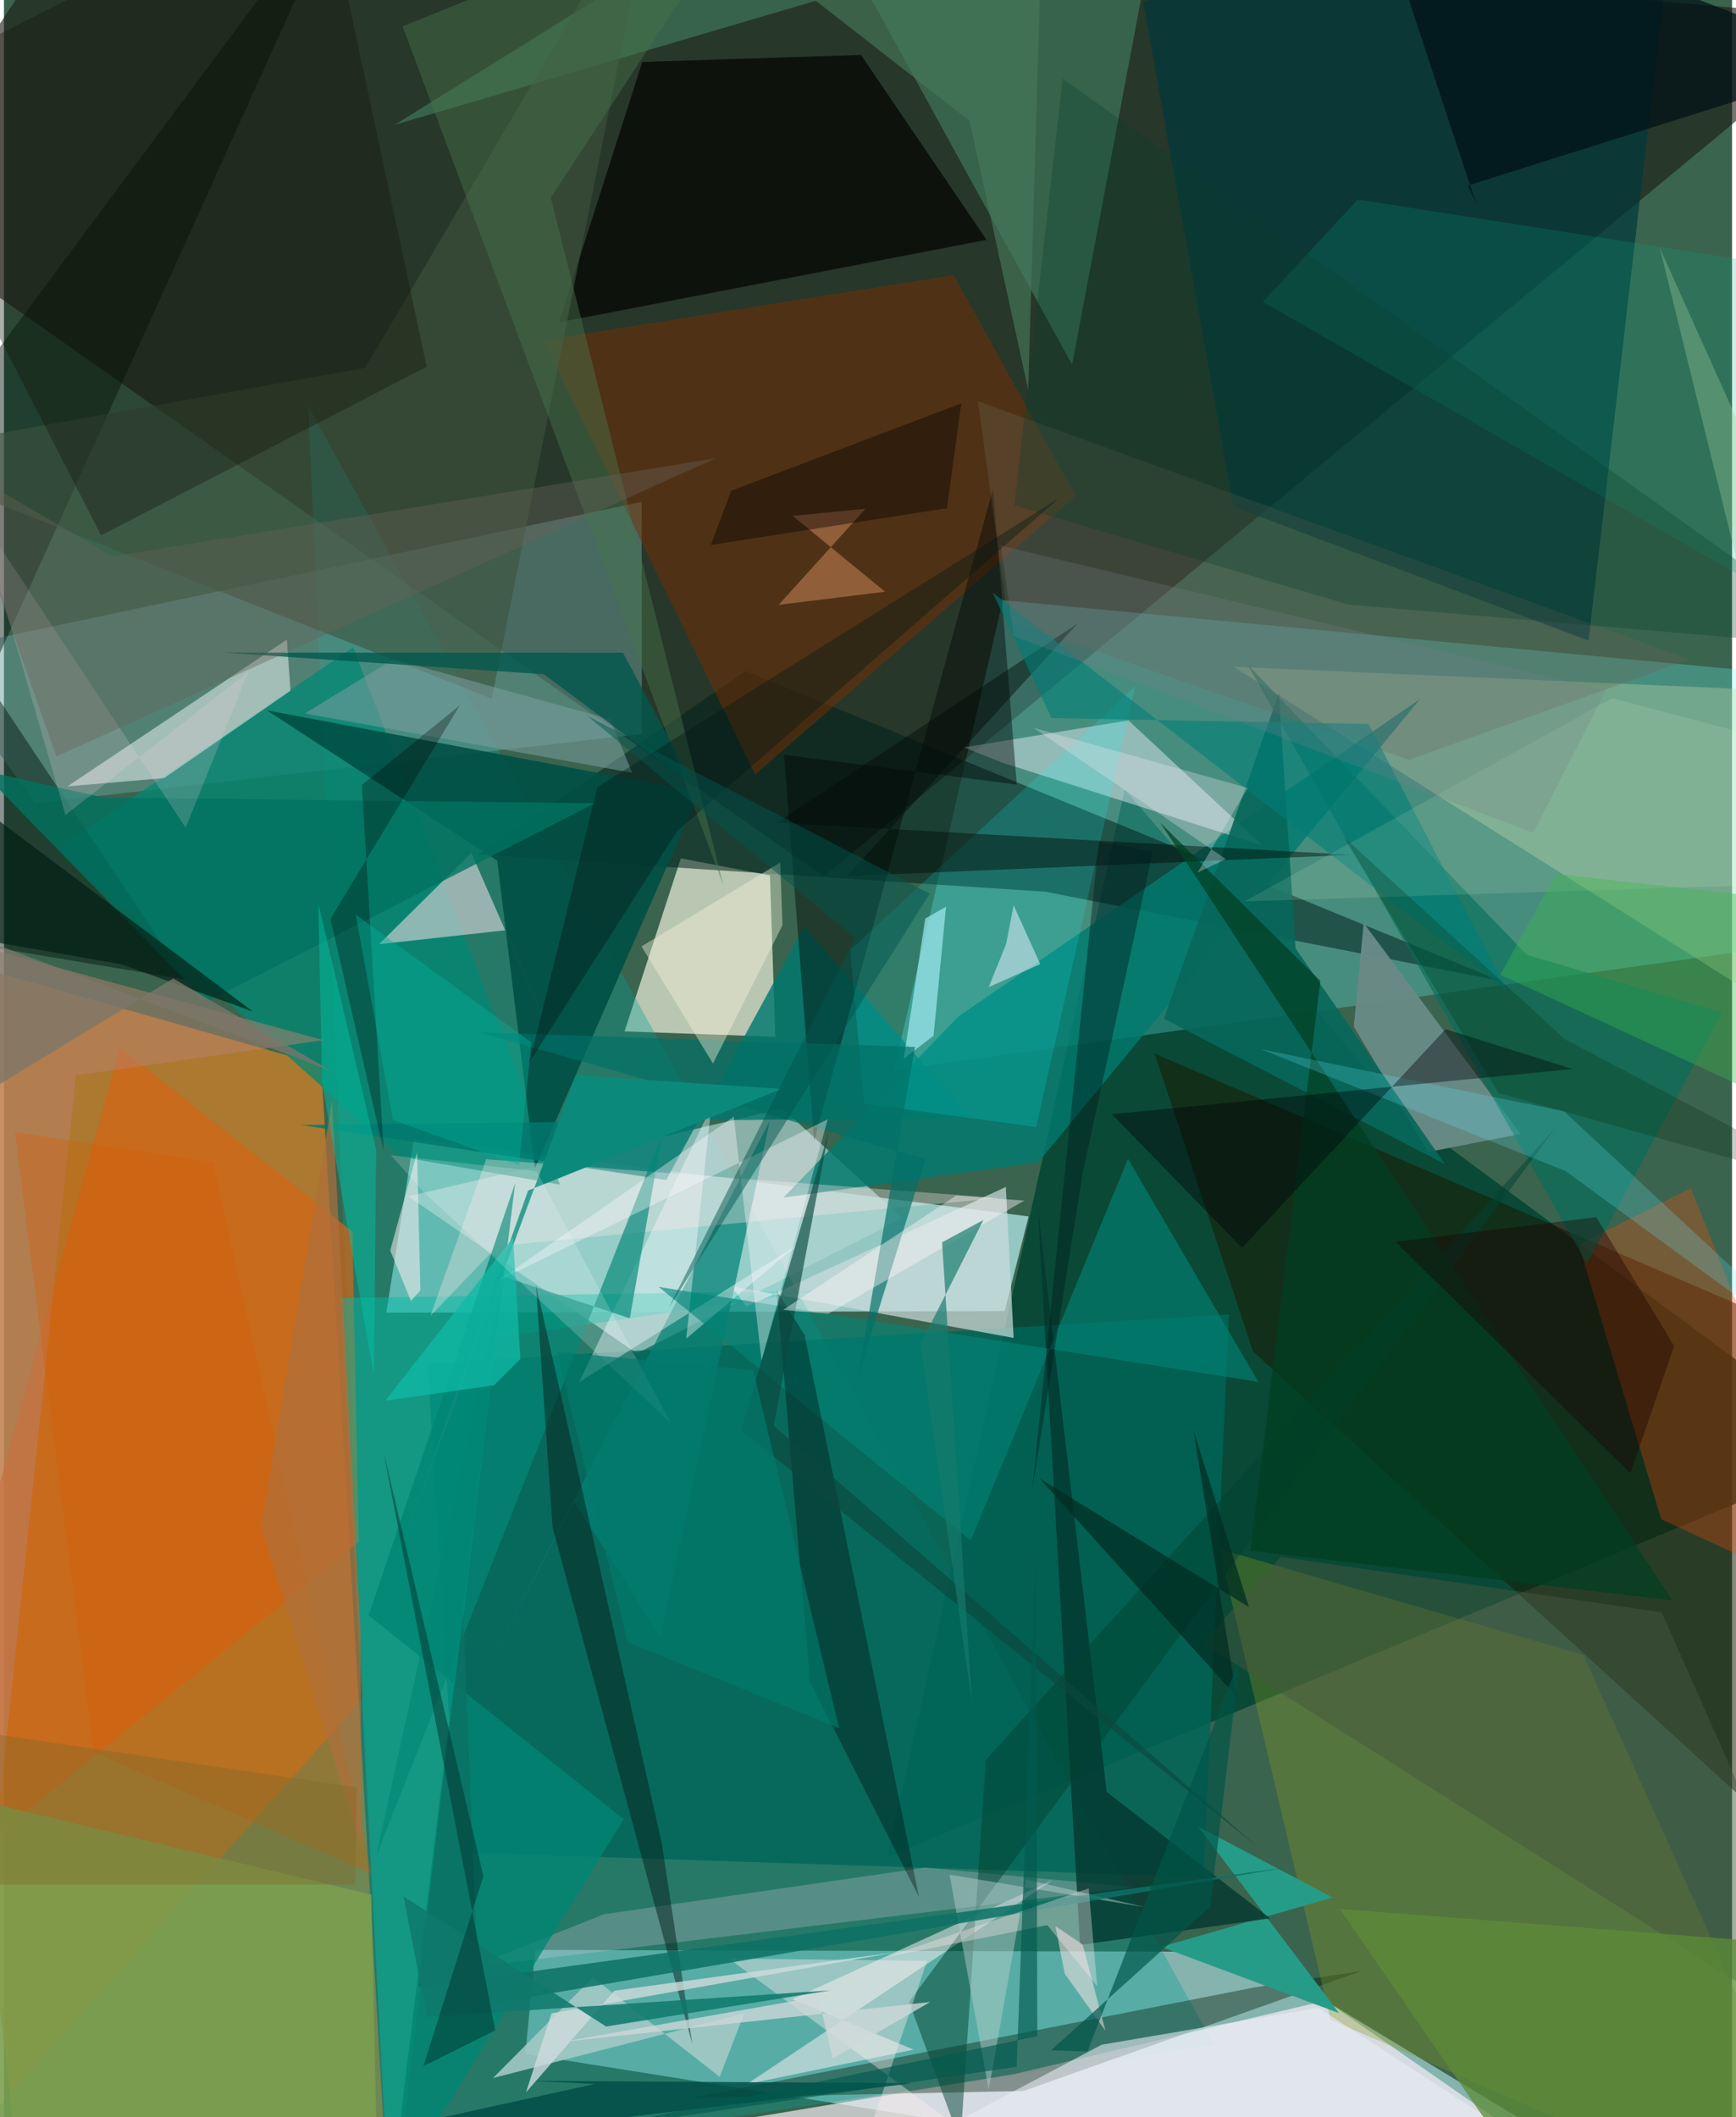<svg xmlns="http://www.w3.org/2000/svg" width="228" height="278" viewBox="0 0 836 1024"><path fill="#3a644e" d="M0 0h836v1024H0z"/><path fill="#cd8028" fill-opacity=".769" d="M11.254 1086l172.65-54.08-30.457-516.799L-62 453.74z"/><path fill="#b9ebf1" fill-opacity=".588" d="M252.241 993.442L834.496 1086 600.394 944.056l-343.313-.927z"/><path fill="#bef4f7" fill-opacity=".686" d="M198.3 550.684l-13.336 84.219 299.121-.781 11.61-45.776z"/><path fill="#1c1913" fill-opacity=".604" d="M898 8.809L46.823-62-62 101.837 396.492 423.97z"/><path fill="#014432" fill-opacity=".827" d="M898 702.13L679.416 540.332 542.153 381.857 427.277 898.235z"/><path fill="#6bffff" fill-opacity=".263" d="M483.22 290.3l-52.662 227.372L898 452.192l-3.149-123.047z"/><path fill="#d0d8c5" fill-opacity=".843" d="M370.572 423.41l-43.137-8.246-27.216 83.685 72.918 2.6z"/><path fill="#00a096" fill-opacity=".349" d="M173.879 821.11L-62 1086l647.368-97.014-438.12-792.398z"/><path fill="#fcf0f9" fill-opacity=".675" d="M639.394 967.619l144.543 100.244-441.78-40.368 146.883-24.391z"/><path fill="#6a9f9a" fill-opacity=".494" d="M15.024 388.484L308.589 355l-.106-112.281-345.63 73.088z"/><path fill="#afd5d3" fill-opacity=".675" d="M376.668 536.185l58.088 53.066-128.563 65.334-110.657-75.98z"/><path fill="#1a1900" fill-opacity=".514" d="M604.21 653.584L898 921.797V656.339L556.67 509.58z"/><path fill="#00373d" fill-opacity=".694" d="M551.102.755l43.677 244.322 171.793 64.78 42.452-364.772z"/><path fill="#006558" fill-opacity=".82" d="M219.345 895.908l-14.362-236.396 387.681-23.795-12.341 272.09z"/><path fill="#00231d" fill-opacity=".537" d="M723.947 474.394l-365.1-149.877-129.564 88.793 274.493 17.978z"/><path fill="#782e00" fill-opacity=".502" d="M363.398 374.532l155.047-134.647-58.97-106.847-198.555 31.559z"/><path fill="#d46516" fill-opacity=".698" d="M171.644 745.68L-62 934.97 56.073 506.613l112.486 89.096z"/><path fill="#018874" fill-opacity=".741" d="M168.912 313.07l100.036 259.86-77.389-13.5L25.677 410.646z"/><path fill="#001906" fill-opacity=".384" d="M332.783 1014.679l272.626-53.526 51.502-7.885-163.676 58.061z"/><path fill="#c9daa8" fill-opacity=".329" d="M898 335.74l-96.93-215.822L898 513.452 594.786 322.498z"/><path fill="#8f9b21" fill-opacity=".325" d="M641.74 976.88L892.786 1086l-128.72-285.554-176.146-51.265z"/><path fill="#0a0b08" fill-opacity=".843" d="M414.582 26.562l-105.767 3.393-40.319 125.952 206.865-39.91z"/><path fill="#00bba4" fill-opacity=".463" d="M238.176 646.977l-51.142 434.508-24.05-453.688 230.638-3.471z"/><path fill="#499570" fill-opacity=".471" d="M189.055 60.372L559.156-48.649 516.74 176.38 385.808-62z"/><path fill="#007a6f" fill-opacity=".812" d="M461.816 491.57l-84.703 87.66 123.25-17.08 184.742-224.093z"/><path fill="#f0f6f8" fill-opacity=".518" d="M30.718 380.334l106.143-70.978 1.756 24.737-61.14 42.245z"/><path fill="#004f44" fill-opacity=".894" d="M256.907 565.062l79.547-181.996-209.237-39.497 111.41 72.69z"/><path fill="#f6eff2" fill-opacity=".533" d="M440.102 991.353l-58.774-24.4 125.877-57.504-147.868 98.604z"/><path fill="#eff2ff" fill-opacity=".443" d="M464.568 361.49l17.99 7.228 126.384 40.291-64.945-60.58z"/><path fill="#ff480a" fill-opacity=".294" d="M816.057 574.65l-54.219 27.345 39.877 132.776L898 779.41z"/><path fill="#7a9e4e" fill-opacity=".89" d="M-62 858.763l8.219 178.046L181.373 1086l-3.64-169.627z"/><path fill="#e0d8dc" fill-opacity=".612" d="M242.531 449.946l36.922 84.12-53.382-121.54-44.615 44.141z"/><path fill="#00120b" fill-opacity=".455" d="M87.806 473.81L-62 448.717 168.904-62-62 248.678z"/><path fill="#00786e" fill-opacity=".816" d="M467.374 540.459l-80.266-92.304-66.72 122.543-176.747-26.567z"/><path fill="#cddddd" fill-opacity=".702" d="M484.696 574.088l-125.533 57.929-7.038-9.886 136.325 24.978z"/><path fill="#d5c7dc" fill-opacity=".278" d="M290.4 925.834l-64.62 25.681 320.53-38.753-100.765-9.461z"/><path fill="#028174" fill-opacity=".718" d="M275.906 726.304l-39.488 75.44L370.497 542.12l-52.929 249.317z"/><path fill="#688984" fill-opacity=".992" d="M689.058 557.16l44.614-8.696-75.874-102-4.776 50.036z"/><path fill="#006e59" fill-opacity=".608" d="M736.717 461.812L601.653 321.456l164.167 289.91 65.383-121.578z"/><path fill="#3e523d" fill-opacity=".608" d="M235.987 337.935L-62 220.277l236.785-42.364L315.722-62z"/><path fill="#c9ebf5" fill-opacity=".655" d="M435.279 512.033l14.445-11.105 6.02-62.361-10.028 5.687z"/><path fill="#269c88" fill-opacity=".992" d="M642.748 917.739L577.73 883.45l68.171 90.238-86.093-32.05z"/><path fill="#fdfeff" fill-opacity=".392" d="M278.23 668.495l63.943-133.086-12.116 112.043 53.583-45.197z"/><path fill="#a5cac6" fill-opacity=".871" d="M358.092 973.826l-121.494 31.244 48.314-48.7 61.325 48.154z"/><path fill="#000606" fill-opacity=".424" d="M478.545 236.185l-86.617 315.637-14.594-186.801 112.627 14.45z"/><path fill="#03362f" fill-opacity=".78" d="M533.489 866.724l79.043 61.12-91.938 12.856-20.41-356.26z"/><path fill="#004231" fill-opacity=".494" d="M462.74 1036.094l-24.871-67.83L750.764 545.3 474.948 851.278z"/><path fill="#b3cac9" fill-opacity=".494" d="M476.405 1010.79l18.07-101.799 57.71 13.49-94.74-15.77z"/><path fill="#008478" fill-opacity=".604" d="M316.742 622.43l150.957 122.614 76.077-184.565 63.04 107.889z"/><path fill="#07675a" fill-opacity=".91" d="M561.14 492.685l135.952 70.365-72.22-104.344-8.14-123.288z"/><path fill="#131406" fill-opacity=".345" d="M-62 46.689L153.295-62l51.225 239.37-157.537 81.61z"/><path fill="#b98171" fill-opacity=".482" d="M34.842 520.17l119.756-17.078L-62 443.98l60.41 423.647z"/><path fill="#000f15" fill-opacity=".71" d="M659.19-62l53.18 160.924-4.073-9.252L898 29.924z"/><path fill="#0ff" fill-opacity=".161" d="M499.376 545.14l-83.167-11.376-6.823-74.234 137.798-127.498z"/><path fill="#00b08c" fill-opacity=".192" d="M898 311.62L608.939 145.98l46.107-49.456L898 134.58z"/><path fill="#ffe7e8" fill-opacity=".333" d="M480.599 579.434l-247.315-18.747-27.04 75.84 32.504-33.817z"/><path fill="#048878" fill-opacity=".671" d="M180.042 897.722l138.412-349.25-15.679 89.128-61.263-20.23z"/><path fill="#feedee" fill-opacity=".396" d="M516.671 1069.196L350.63 947.27l95.968 1.106-45.716 135.04z"/><path fill="#008574" fill-opacity=".78" d="M187.183 1062.526L299.83 879.891l-123.442-98.648 70.94-209.102z"/><path fill="#6a6357" fill-opacity=".306" d="M679.722 367.465l135.734-48.531-344.278-124.895 14.617 106.242z"/><path fill="#017067" fill-opacity=".671" d="M440.72 506.357l-27.465 158.862 32.581-104.58-215.685-61.338z"/><path fill="#051e1c" fill-opacity=".486" d="M265.399 738.676l67.628 250.065-14.792-97.161-60.945-270.582z"/><path fill="#010204" fill-opacity=".333" d="M389.905 813.392l-16.076-189.12 13.491 21.437 55.368 271.884z"/><path fill="#47734b" fill-opacity=".455" d="M348.009 428.17L192.843 12.715l171.02-68.746-99.33 151.598z"/><path fill="#d75c01" fill-opacity=".31" d="M177.771 906.216l-134.486-58.88L5.381 547.535l95.7 14.514z"/><path fill="#0b483f" fill-opacity=".655" d="M398.96 547.582l-26.577 141.927 234.289 203.956-250.064-201.678z"/><path fill="#7e9ea0" fill-opacity=".537" d="M303.963 373.792l-158.389-28.735 42.929-26.21 104.708 29.06z"/><path fill="#000a05" fill-opacity=".439" d="M519.384 301.6l-145.61 96.287 278.103 15.576L407.8 423.748z"/><path fill="#003f22" fill-opacity=".725" d="M559.39 397.946l247.732 376.127-204.106-24.031 33.826-275.606z"/><path fill="#dd9264" fill-opacity=".463" d="M426.262 286.183l-44.733-36.691 35.287-3.43-42.05 46.482z"/><path fill="#0b7165" fill-opacity=".851" d="M200.515 961.033l21.576-181.24 7.717 190.285 391.672-67.042z"/><path fill="#017360" fill-opacity=".796" d="M97.843 484.652L-11.393 372.437l59.827 13.35 237.42 2.706z"/><path fill="#f4d4e3" fill-opacity=".196" d="M-12.508 248.423l42.264 145.772 88.629-69.521-30.48 75.665z"/><path fill="#fefbff" fill-opacity=".361" d="M238.529 619.757L353.09 540.09l13.401 118.059 32.019-116.772z"/><path fill="#004d46" fill-opacity=".831" d="M285.932 1007.922l-31.889-1.51 185.705 1.185-331.561 39.301z"/><path fill="#63ebfb" fill-opacity=".227" d="M898 670.671L755.462 566.39l-147.476-58.96 146.744 30.099z"/><path fill="#cfdcdb" fill-opacity=".796" d="M264.89 973.773L432 944.126l-136.668 18.707-42.784 49.18z"/><path fill="#00010a" fill-opacity=".392" d="M697.433 497.761l-98.515 105.806-62.95-64.665 222.79-21.853z"/><path fill="#0e796c" fill-opacity=".863" d="M193.333 917.286l97.972 62.876 108.427-17.476-195.126 12.828z"/><path fill="#ffeced" fill-opacity=".345" d="M504.726 931.126l24.106 29.434-4.06-47.217-98.328 33.3z"/><path fill="#b0703c" fill-opacity=".69" d="M124.367 738.47l34.347-205.889 13.756 255.172.383 105.508z"/><path fill="#017e78" fill-opacity=".592" d="M478.36 286.681l248.748 192.531-66.88-129.032-153.434-2.865z"/><path fill="#f7f4da" fill-opacity=".408" d="M376.637 447.499l-1.12-30.301-67.095 40.547 34.587 56.633z"/><path fill="#060000" fill-opacity=".404" d="M463.113 195.094l-6.925 50.706-114.206 17.787 9.825-26.228z"/><path fill="#e9ecf3" fill-opacity=".588" d="M531.003 988.965l104.889-17.85L812.609 1086H347.978z"/><path fill="#001e1d" fill-opacity=".427" d="M529.687 407.055l26.066 4.9-33.895 155.329L497.336 721.5z"/><path fill="#eaffd6" fill-opacity=".118" d="M893.936 426.643l-293.823 9.327 177.93-98.268L898 369.385z"/><path fill="#f2eaf0" fill-opacity=".306" d="M577.371 422.077l13.735-6.587-92.907-63.428 103.5 29.044z"/><path fill="#00574d" fill-opacity=".773" d="M261.217 326.122l-154.78-10.473 193.025.055 34.88 65.077z"/><path fill="#093f2d" fill-opacity=".302" d="M512.164 38.021L898 313.686l-247.815-21.317-161.403-47.962z"/><path fill="#45583f" fill-opacity=".486" d="M617.73 753.027l184.193 26.784L898 996.215l-318.425-201.62z"/><path fill="#3eb84c" fill-opacity=".376" d="M898 439.024l-147.17-16.29-26.929 48.666 150.353 69.483z"/><path fill="#001d12" fill-opacity=".647" d="M-15.296 387.322l135.762 101.934-63.666-22.88L-62 445.632z"/><path fill="#01594e" fill-opacity=".639" d="M499.224 746.872l-9.308 252.744-208.868 30.817 218.864-45.596z"/><path fill="#fff2f1" fill-opacity=".525" d="M199.853 557.464l-12.988 47.361 10.02 24.417 4.572-5.154z"/><path fill="#0b8a7c" d="M376.218 526.681l-122.643 49.124-65.781 184.985 88.905-240.699z"/><path fill="#00c6a8" fill-opacity=".439" d="M153.929 523.83l-1.825-86.778 27.954 119.064-1.068 109.113z"/><path fill="#e1eefa" fill-opacity=".545" d="M476.407 477.43l24.914-11.157-12.874-28.396-3.62 18.655z"/><path fill="#5e8c38" fill-opacity=".741" d="M881.514 941.447L898 1086l-163.49-34.754-88.234-127.936z"/><path fill="#000103" fill-opacity=".29" d="M183.703 556.794l-25.758-112.408 62.598-103.258-47.384 38.524z"/><path fill="#666357" fill-opacity=".392" d="M52.693 269.163l291.467-47.49L25.356 365.908l-49.64-141.496z"/><path fill="#1b0000" fill-opacity=".388" d="M770.336 588.695l37.659 62.37-21.155 61.455-113.685-111.934z"/><path fill="#041916" fill-opacity=".392" d="M510.29 241.066L325.517 402.184l-71.225 111.433 32.87-132.988z"/><path fill="#487a5b" fill-opacity=".635" d="M467.125 58.428l28.377 130.138L502.868-62l-170.93 14.896z"/><path fill="#012d22" fill-opacity=".729" d="M602.286 777.285l-26.837-85.499 20.756 128.65-95.172-105.324z"/><path fill="#0fb9a5" fill-opacity=".761" d="M249.837 657.305L237.092 670l-52.69 7.526 61.864-79.005z"/><path fill="#002003" fill-opacity=".22" d="M648.04 404.713l107.26 98.042L898 577.897l-174.944-49.24z"/><path fill="#fdf4f7" fill-opacity=".427" d="M493.609 580.689l-94.825 54.727-21.847-1.87 83.779-55.33z"/><path fill="#00342d" fill-opacity=".498" d="M237.657 982.024l-34.746 17.31 29.02-91.88-48.338-205.393z"/><path fill="#7c7669" fill-opacity=".769" d="M-48.735 552.796l47.187-95.135 159.508 60.147-76.07-44.548z"/><path fill="#816b29" fill-opacity=".4" d="M-53.365 911.548L-62 830.302l232.627 34.203-.748 47.012z"/><path fill="#fee5e6" fill-opacity=".525" d="M521.86 940.508l10.986 41.632-19.67-27.527-4.52-23.035z"/><path fill="#00554f" fill-opacity=".482" d="M447.884 432.239L321.656 632.497l90.069-178.973L282.21 346.227z"/><path fill="#fff" fill-opacity=".176" d="M322.282 687.784l-64.613-121.342-70.464-7.674 15.705 17.654z"/><path fill="#00b09a" fill-opacity=".404" d="M188.179 541.728l61.008 21.77 5.962-59.34-84.945-61.725z"/><path fill="#797e89" fill-opacity=".255" d="M482.265 263.855l292.573 70.17-34.98 68.8-251.35-95.185z"/><path fill="#007a6c" fill-opacity=".686" d="M301.724 794.271l-34.125-140.45 94.861 8.89 41.532 173.106z"/><path fill="#ced8d8" fill-opacity=".78" d="M400.957 995.604l47.123-27.298-178.592 19.375 124.418-21.972z"/><path fill="#167a6d" fill-opacity=".675" d="M468.24 823.032l-24.817-172.998 30.401-59.97-19.995 10.804z"/><path fill="#005449" fill-opacity=".678" d="M524.187 992.22l73.895-190.82-14.546 120.838-76.989 69.431z"/></svg>